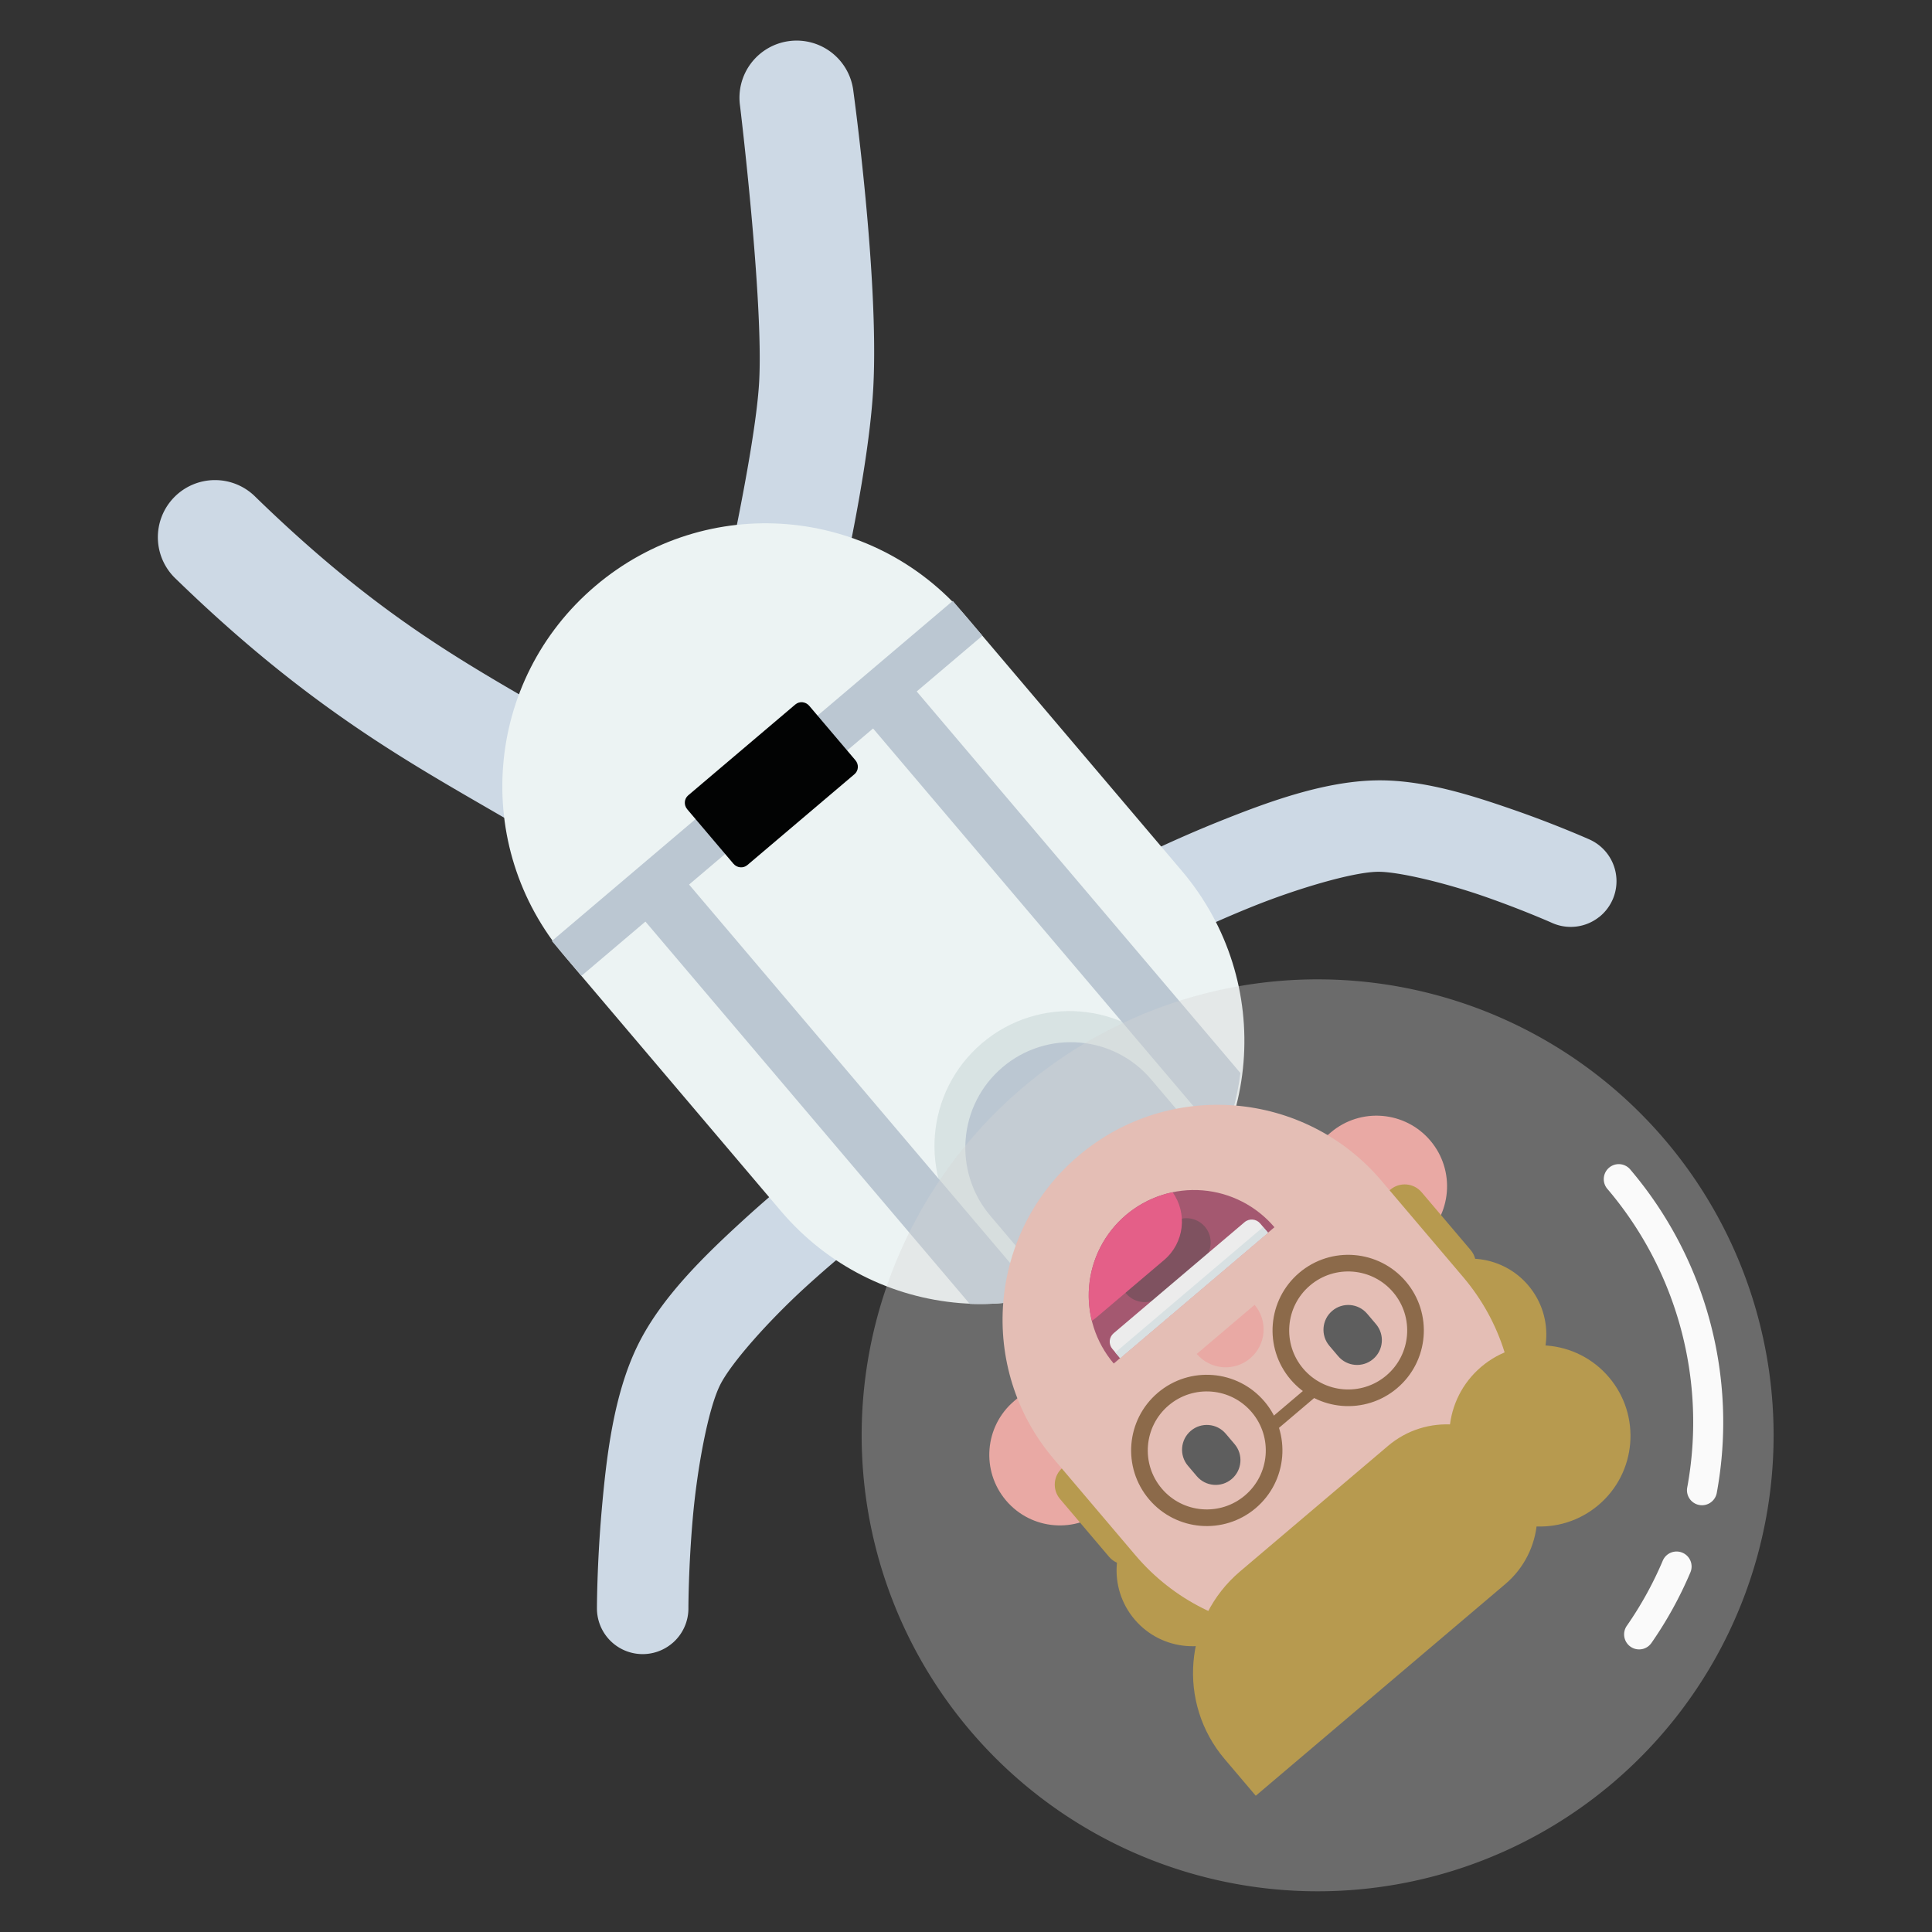 <?xml version="1.0" encoding="UTF-8" standalone="no"?>
<!-- Created with Inkscape (http://www.inkscape.org/) -->

<svg
        xmlns:dc="http://purl.org/dc/elements/1.1/"
        xmlns:cc="http://creativecommons.org/ns#"
        xmlns:rdf="http://www.w3.org/1999/02/22-rdf-syntax-ns#"
        xmlns:svg="http://www.w3.org/2000/svg"
        xmlns="http://www.w3.org/2000/svg"
        xmlns:xlink="http://www.w3.org/1999/xlink"
        xmlns:sodipodi="http://sodipodi.sourceforge.net/DTD/sodipodi-0.dtd"
        xmlns:inkscape="http://www.inkscape.org/namespaces/inkscape"
        width="380"
        height="380"
        viewBox="0 0 100.542 100.542"
        version="1.1"
        id="svg8"
        inkscape:version="0.92.4 (5da689c313, 2019-01-14)"
        sodipodi:docname="me-flat.svg">
  <rect x="0" y="0" width="100.542" height="100.542" fill="#333333" stroke="none"/>
  <defs
          id="defs2">
    <clipPath
            id="clip0" />
    <mask
            height="39"
            width="77"
            y="212"
            x="152"
            maskUnits="userSpaceOnUse"
            mask-type="alpha"
            id="mask0">
      <path
              d="m 152.76,212.36 c 0,10.078 4.003,19.744 11.13,26.87 7.126,7.126 16.792,11.13 26.87,11.13 10.078,0 19.744,-4.004 26.87,-11.13 7.126,-7.126 11.13,-16.792 11.13,-26.87 h -38 z"
              id="Nose_3"
              inkscape:connector-curvature="0"
              style="fill:#8b153a" />
    </mask>
    <linearGradient
            id="paint0_linear"
            x1="240"
            y1="0"
            x2="239.49"
            y2="450.633"
            gradientUnits="userSpaceOnUse">
      <stop
              stop-color="#312952"
              id="stop1592" />
      <stop
              offset="0.49"
              stop-color="#5A4A94"
              id="stop1594" />
      <stop
              offset="1"
              stop-color="#7B6BC6"
              id="stop1596" />
    </linearGradient>
    <mask
            id="mask1"
            mask-type="alpha"
            maskUnits="userSpaceOnUse"
            x="202"
            y="315"
            width="77"
            height="39">
      <path
              style="fill:#8b153a"
              inkscape:connector-curvature="0"
              d="m 202.76,315.36 c 0,10.078 4.004,19.744 11.13,26.87 7.126,7.126 16.792,11.13 26.87,11.13 10.078,0 19.744,-4.004 26.87,-11.13 7.126,-7.126 11.13,-16.792 11.13,-26.87 h -38 z"
              id="path1577" />
    </mask>
    <linearGradient
            spreadMethod="pad"
            gradientTransform="matrix(0.209,0,0,0.209,-3.5282422e-6,196.458)"
            id="paint0_linear-5"
            x1="240"
            y1="0"
            x2="239.49"
            y2="450.633"
            gradientUnits="userSpaceOnUse">
      <stop
              stop-color="#312952"
              id="stop1592-5" />
      <stop
              offset="0.49"
              stop-color="#5A4A94"
              id="stop1594-9" />
      <stop
              offset="1"
              stop-color="#7B6BC6"
              id="stop1596-8" />
    </linearGradient>
    <clipPath
            id="clip0-3" />
    <mask
            height="39"
            width="77"
            y="212"
            x="152"
            maskUnits="userSpaceOnUse"
            mask-type="alpha"
            id="mask0-7">
      <path
              d="m 152.76,212.36 c 0,10.078 4.003,19.744 11.13,26.87 7.126,7.126 16.792,11.13 26.87,11.13 10.078,0 19.744,-4.004 26.87,-11.13 7.126,-7.126 11.13,-16.792 11.13,-26.87 h -38 z"
              id="Nose_3-4"
              inkscape:connector-curvature="0"
              style="fill:#8b153a" />
    </mask>
    <mask
            id="mask1-0"
            mask-type="alpha"
            maskUnits="userSpaceOnUse"
            x="202"
            y="315"
            width="77"
            height="39">
      <path
              style="fill:#8b153a"
              inkscape:connector-curvature="0"
              d="m 202.76,315.36 c 0,10.078 4.004,19.744 11.13,26.87 7.126,7.126 16.792,11.13 26.87,11.13 10.078,0 19.744,-4.004 26.87,-11.13 7.126,-7.126 11.13,-16.792 11.13,-26.87 h -38 z"
              id="path1577-3" />
    </mask>
    <clipPath
            id="clip0-9" />
    <mask
            height="39"
            width="77"
            y="212"
            x="152"
            maskUnits="userSpaceOnUse"
            mask-type="alpha"
            id="mask0-8">
      <path
              d="m 152.76,212.36 c 0,10.078 4.003,19.744 11.13,26.87 7.126,7.126 16.792,11.13 26.87,11.13 10.078,0 19.744,-4.004 26.87,-11.13 7.126,-7.126 11.13,-16.792 11.13,-26.87 h -38 z"
              id="Nose_3-9"
              inkscape:connector-curvature="0"
              style="fill:#8b153a" />
    </mask>
    <mask
            id="mask1-8"
            mask-type="alpha"
            maskUnits="userSpaceOnUse"
            x="202"
            y="315"
            width="77"
            height="39">
      <path
              style="fill:#8b153a"
              inkscape:connector-curvature="0"
              d="m 202.76,315.36 c 0,10.078 4.004,19.744 11.13,26.87 7.126,7.126 16.792,11.13 26.87,11.13 10.078,0 19.744,-4.004 26.87,-11.13 7.126,-7.126 11.13,-16.792 11.13,-26.87 h -38 z"
              id="path1577-8" />
    </mask>
    <linearGradient
            inkscape:collect="always"
            xlink:href="#paint0_linear-5"
            id="linearGradient1718"
            gradientUnits="userSpaceOnUse"
            gradientTransform="matrix(0.209,0,0,0.209,-3.5282422e-6,196.458)"
            x1="240"
            y1="0"
            x2="239.49"
            y2="450.633"
            spreadMethod="pad" />
    <linearGradient
            inkscape:collect="always"
            xlink:href="#paint0_linear-5"
            id="linearGradient1757"
            x1="52.161"
            y1="196.836"
            x2="52.917"
            y2="295.866"
            gradientUnits="userSpaceOnUse"
            gradientTransform="translate(0.756,1.512)" />
  </defs>
  <sodipodi:namedview
          id="base"
          pagecolor="#ffffff"
          bordercolor="#666666"
          borderopacity="1.0"
          inkscape:pageopacity="0.0"
          inkscape:pageshadow="2"
          inkscape:zoom="1.4"
          inkscape:cx="190.11076"
          inkscape:cy="116.83735"
          inkscape:document-units="px"
          inkscape:current-layer="layer1"
          showgrid="false"
          units="px"
          inkscape:window-width="1278"
          inkscape:window-height="1368"
          inkscape:window-x="-7"
          inkscape:window-y="557"
          inkscape:window-maximized="0" />
  <g
          inkscape:label="Layer 1"
          inkscape:groupmode="layer"
          id="layer1"
          transform="translate(0,-196.458)">
    <g
            transform="translate(-252.11,-270.253)"
            id="layer1-6"
            inkscape:label="Layer 1">
      <circle
              style="fill:url(#linearGradient1718);fill-opacity:1;stroke-width:0.209"
              cx="50.271"
              cy="246.729"
              r="50.271"
              id="circle1688" />
    </g>
    <g
            transform="translate(-380.622,-163.664)"
            id="layer1-2"
            inkscape:label="Layer 1">
      <circle
              r="50.139"
              cy="246.729"
              cx="50.271"
              id="path4834"
              style="fill:#fafafa;fill-opacity:1;stroke-width:0.132" />
      <g
              id="g4864">
        <g
                id="g4775">
          <path
                  id="Body_2"
                  transform="matrix(0.265,0,0,0.265,0,196.458)"
                  d="m 190.143,249.852 c -54.389,0 -99.371,40.237 -106.826,92.564 30.165,21.214 66.987,33.656 106.826,33.656 39.84,0 76.663,-12.442 106.828,-33.656 -7.455,-52.329 -52.439,-92.564 -106.828,-92.564 z"
                  style="fill:#062f5f;stroke-width:1"
                  inkscape:connector-curvature="0" />
          <path
                  style="fill:#ecb2a5;fill-opacity:1;stroke-width:0.265"
                  inkscape:connector-curvature="0"
                  id="NeckHole-0"
                  d="m 63.178,271.222 c 0,7.108 -5.762,12.869 -12.869,12.869 -7.108,0 -12.869,-5.762 -12.869,-12.869 0,-7.107 5.762,-12.869 12.869,-12.869 7.108,0 12.869,5.762 12.869,12.869 z" />
        </g>
        <path
                style="fill:#f5928a;stroke-width:0.265"
                inkscape:connector-curvature="0"
                id="Neck-9"
                d="m 50.309,256.744 c 5.553,0 10.054,4.501 10.054,10.054 v 4.223 c 0,5.553 -4.501,10.054 -10.054,10.054 -5.553,0 -10.054,-4.501 -10.054,-10.054 v -4.223 c 0,-5.553 4.501,-10.054 10.054,-10.054 z" />
        <g
                id="g4829">
          <path
                  style="fill:#f5928a;stroke-width:0.265"
                  inkscape:connector-curvature="0"
                  id="Ears-3"
                  d="m 23.766,249.479 c 0,-3.72 3.016,-6.736 6.736,-6.736 h 39.613 c 3.72,0 6.736,3.016 6.736,6.736 0,3.72 -3.016,6.736 -6.736,6.736 H 30.502 c -3.72,0 -6.736,-3.016 -6.736,-6.736 z" />
          <g
                  id="g4800">
            <path
                    style="fill:#a87b07;stroke-width:0.265"
                    inkscape:connector-curvature="0"
                    id="Rectangle 13-8"
                    d="m 27.586,239.028 c 0,-1.169 0.948,-2.117 2.117,-2.117 h 41.01 c 1.169,0 2.117,0.948 2.117,2.117 v 7.228 c 0,1.169 -0.948,2.117 -2.117,2.117 H 29.703 c -1.169,0 -2.117,-0.948 -2.117,-2.117 z" />
            <path
                    style="fill:#a87b07;stroke-width:0.265"
                    inkscape:connector-curvature="0"
                    id="Rectangle 14-2"
                    d="m 25.575,232.889 c 0,-3.998 3.241,-7.239 7.239,-7.239 h 34.787 c 3.998,0 7.239,3.241 7.239,7.239 0,3.998 -3.241,7.239 -7.239,7.239 H 32.814 c -3.998,0 -7.239,-3.241 -7.239,-7.239 z" />
          </g>
          <path
                  style="fill:#ecb2a5;fill-opacity:1;stroke-width:0.265"
                  inkscape:connector-curvature="0"
                  id="Face-5"
                  d="m 29.798,237.514 c 0,-11.328 9.183,-20.511 20.511,-20.511 11.328,0 20.51,9.183 20.51,20.511 v 12.065 c 0,11.328 -9.183,20.511 -20.51,20.511 -11.328,0 -20.511,-9.183 -20.511,-20.511 z" />
          <path
                  style="fill:#f5928a;stroke-width:0.265"
                  inkscape:connector-curvature="0"
                  id="Nose-2"
                  d="m 53.928,248.373 c 0,-0.475 -0.094,-0.946 -0.275,-1.385 -0.182,-0.439 -0.449,-0.838 -0.785,-1.174 -0.336,-0.336 -0.735,-0.603 -1.174,-0.785 -0.439,-0.182 -0.91,-0.275 -1.385,-0.275 -0.475,0 -0.946,0.094 -1.385,0.275 -0.439,0.182 -0.838,0.448 -1.174,0.785 -0.336,0.336 -0.603,0.735 -0.785,1.174 -0.182,0.439 -0.275,0.91 -0.275,1.385 z" />
          <g
                  id="g4796">
            <path
                    style="fill:#1f1f1f;stroke-width:0.265"
                    inkscape:connector-curvature="0"
                    id="Left-2"
                    d="m 39.048,239.477 c 0,-1.306 1.059,-2.365 2.365,-2.365 1.306,0 2.365,1.059 2.365,2.365 v 1.302 c 0,1.306 -1.059,2.365 -2.365,2.365 -1.306,0 -2.365,-1.059 -2.365,-2.365 z" />
            <path
                    style="fill:#1f1f1f;stroke-width:0.265"
                    inkscape:connector-curvature="0"
                    id="Right-7"
                    d="m 56.743,239.477 c 0,-1.306 1.059,-2.365 2.365,-2.365 1.306,0 2.365,1.059 2.365,2.365 v 1.302 c 0,1.306 -1.059,2.365 -2.365,2.365 -1.306,0 -2.365,-1.059 -2.365,-2.365 z" />
          </g>
          <g
                  id="g4792">
            <path
                    style="fill:none;stroke:#663100;stroke-width:1.587"
                    inkscape:connector-curvature="0"
                    id="Left Lens-1"
                    d="m 41.461,247.156 c 3.548,0 6.424,-2.876 6.424,-6.424 0,-3.548 -2.876,-6.424 -6.424,-6.424 -3.548,0 -6.424,2.876 -6.424,6.424 0,3.548 2.876,6.424 6.424,6.424 z" />
            <path
                    style="fill:none;stroke:#663100;stroke-width:1.587"
                    inkscape:connector-curvature="0"
                    id="Right Lens-7"
                    d="m 59.156,247.156 c 3.548,0 6.424,-2.876 6.424,-6.424 0,-3.548 -2.876,-6.424 -6.424,-6.424 -3.548,0 -6.424,2.876 -6.424,6.424 0,3.548 2.876,6.424 6.424,6.424 z" />
            <path
                    style="fill:#663100;stroke-width:0.265"
                    inkscape:connector-curvature="0"
                    id="Link-3"
                    d="m 47.292,237.916 h 6.435 v 1.206 h -6.435 z" />
          </g>
          <g
                  id="g4804">
            <path
                    style="fill:#a87b07;stroke-width:0.265"
                    inkscape:connector-curvature="0"
                    id="Ellipse 4-8"
                    d="m 42.667,221.226 c 0,4.775 -3.871,8.647 -8.647,8.647 -4.775,0 -8.647,-3.871 -8.647,-8.647 0,-4.775 3.871,-8.647 8.647,-8.647 4.775,0 8.647,3.871 8.647,8.647 z" />
            <path
                    style="fill:#a87b07;stroke-width:0.265"
                    inkscape:connector-curvature="0"
                    id="Rectangle 15-4"
                    d="m 37.037,221.226 c 0,-4.775 3.871,-8.647 8.647,-8.647 h 31.224 v 4.593 c 0,7.014 -5.686,12.7 -12.7,12.7 H 45.684 c -4.775,0 -8.647,-3.871 -8.647,-8.647 z" />
          </g>
          <g
                  id="g4787">
            <path
                    style="fill:#8b153a;stroke-width:0.265"
                    inkscape:connector-curvature="0"
                    id="Nose_2-8"
                    d="m 40.456,252.796 c 0,2.666 1.059,5.224 2.945,7.109 1.885,1.885 4.443,2.945 7.109,2.945 2.666,0 5.224,-1.059 7.109,-2.945 1.885,-1.885 2.945,-4.443 2.945,-7.109 z" />
            <path
                    d="m 45.483,257.12 c 0,-1.277 1.035,-2.312 2.312,-2.312 h 5.228 c 1.277,0 2.312,1.035 2.312,2.312 0,1.277 -1.035,2.312 -2.312,2.312 H 47.795 c -1.277,0 -2.312,-1.035 -2.312,-2.312 z"
                    id="Rectangle 17-0"
                    inkscape:connector-curvature="0"
                    style="fill:#510c22;stroke-width:0.265" />
            <path
                    style="fill:#ed2060;stroke-width:0.265"
                    d="m 50.51,257.22 c -2.524,0 -4.591,1.938 -4.804,4.406 1.462,0.795 3.11,1.224 4.804,1.224 2.666,0 5.224,-1.06 7.11,-2.945 0.781,-0.781 1.418,-1.678 1.899,-2.65 -0.185,-0.021 -0.372,-0.035 -0.563,-0.035 z"
                    id="Tong-5"
                    inkscape:connector-curvature="0" />
            <g
                    id="g4779">
              <path
                      style="fill:#f9f9f9;stroke-width:0.265"
                      inkscape:connector-curvature="0"
                      id="Tooth-8"
                      d="m 41.26,252.796 h 18.5 v 1.154 c 0,0.584 -0.474,1.058 -1.058,1.058 h -16.383 c -0.584,0 -1.058,-0.474 -1.058,-1.058 z" />
              <path
                      sodipodi:nodetypes="ccccc"
                      style="fill:#dae7ea;stroke-width:0.265"
                      inkscape:connector-curvature="0"
                      id="Tooth_2-4"
                      d="m 41.266,252.796 c -5.997,0 24.5,0 18.503,0 v 1.005 H 41.266 Z" />
            </g>
          </g>
        </g>
      </g>
      <path
              inkscape:connector-curvature="0"
              id="rect3748"
              d="M 50.271,196.458 C 22.442,196.458 0,218.901 0,246.73 c 0,27.83 22.442,50.27 50.271,50.27 27.829,0 50.271,-22.44 50.271,-50.27 0,-27.83 -22.442,-50.272 -50.271,-50.272 z m 0,2.381 c 26.551,0 47.888,21.339 47.888,47.891 0,26.552 -21.337,47.889 -47.888,47.889 -26.551,0 -47.888,-21.337 -47.888,-47.889 0,-26.552 21.337,-47.891 47.888,-47.891 z"
              style="color:#000000;font-style:normal;font-variant:normal;font-weight:normal;font-stretch:normal;font-size:medium;line-height:normal;font-family:sans-serif;font-variant-ligatures:normal;font-variant-position:normal;font-variant-caps:normal;font-variant-numeric:normal;font-variant-alternates:normal;font-feature-settings:normal;text-indent:0;text-align:start;text-decoration:none;text-decoration-line:none;text-decoration-style:solid;text-decoration-color:#000000;letter-spacing:normal;word-spacing:normal;text-transform:none;writing-mode:lr-tb;direction:ltr;text-orientation:mixed;dominant-baseline:auto;baseline-shift:baseline;text-anchor:start;white-space:normal;shape-padding:0;clip-rule:nonzero;display:inline;overflow:visible;visibility:visible;opacity:1;isolation:auto;mix-blend-mode:normal;color-interpolation:sRGB;color-interpolation-filters:linearRGB;solid-color:#000000;solid-opacity:1;vector-effect:none;fill:#febe81;fill-opacity:1;fill-rule:nonzero;stroke:none;stroke-width:2.381;stroke-linecap:butt;stroke-linejoin:miter;stroke-miterlimit:4;stroke-dasharray:none;stroke-dashoffset:0;stroke-opacity:1;color-rendering:auto;image-rendering:auto;shape-rendering:auto;text-rendering:auto;enable-background:accumulate" />
    </g>
    <g
            id="g1836"
            transform="matrix(-0.857,0.727,-0.727,-0.857,273.166,427.364)">
      <path
              style="color:#000000;font-style:normal;font-variant:normal;font-weight:normal;font-stretch:normal;font-size:medium;line-height:normal;font-family:sans-serif;font-variant-ligatures:normal;font-variant-position:normal;font-variant-caps:normal;font-variant-numeric:normal;font-variant-alternates:normal;font-feature-settings:normal;text-indent:0;text-align:start;text-decoration:none;text-decoration-line:none;text-decoration-style:solid;text-decoration-color:#000000;letter-spacing:normal;word-spacing:normal;text-transform:none;writing-mode:lr-tb;direction:ltr;text-orientation:mixed;dominant-baseline:auto;baseline-shift:baseline;text-anchor:start;white-space:normal;shape-padding:0;clip-rule:nonzero;display:inline;overflow:visible;visibility:visible;opacity:1;isolation:auto;mix-blend-mode:normal;color-interpolation:sRGB;color-interpolation-filters:linearRGB;solid-color:#000000;solid-opacity:1;vector-effect:none;fill:#cdd9e5;fill-opacity:1;fill-rule:nonzero;stroke:none;stroke-width:4.233;stroke-linecap:round;stroke-linejoin:miter;stroke-miterlimit:4;stroke-dasharray:none;stroke-dashoffset:0;stroke-opacity:1;color-rendering:auto;image-rendering:auto;shape-rendering:auto;text-rendering:auto;enable-background:accumulate"
              d="m 23.449,233.637 a 2.117,2.117 0 0 0 -1.971,3.061 c 0,0 0.733,1.524 1.783,3.301 1.05,1.777 2.31,3.807 4.006,5.178 1.885,1.523 4.472,2.464 6.721,3.215 2.249,0.75 4.135,1.205 4.135,1.205 a 2.117,2.117 0 1 0 0.994,-4.113 c 0,0 -1.726,-0.419 -3.789,-1.107 -2.063,-0.689 -4.486,-1.753 -5.4,-2.492 -0.726,-0.586 -2.071,-2.43 -3.021,-4.039 -0.951,-1.609 -1.613,-2.982 -1.613,-2.982 a 2.117,2.117 0 0 0 -1.844,-1.225 z"
              id="path1771"
              inkscape:connector-curvature="0" />
      <path
              style="color:#000000;font-style:normal;font-variant:normal;font-weight:normal;font-stretch:normal;font-size:medium;line-height:normal;font-family:sans-serif;font-variant-ligatures:normal;font-variant-position:normal;font-variant-caps:normal;font-variant-numeric:normal;font-variant-alternates:normal;font-feature-settings:normal;text-indent:0;text-align:start;text-decoration:none;text-decoration-line:none;text-decoration-style:solid;text-decoration-color:#000000;letter-spacing:normal;word-spacing:normal;text-transform:none;writing-mode:lr-tb;direction:ltr;text-orientation:mixed;dominant-baseline:auto;baseline-shift:baseline;text-anchor:start;white-space:normal;shape-padding:0;clip-rule:nonzero;display:inline;overflow:visible;visibility:visible;opacity:1;isolation:auto;mix-blend-mode:normal;color-interpolation:sRGB;color-interpolation-filters:linearRGB;solid-color:#000000;solid-opacity:1;vector-effect:none;fill:#cdd9e5;fill-opacity:1;fill-rule:nonzero;stroke:none;stroke-width:4.233;stroke-linecap:round;stroke-linejoin:miter;stroke-miterlimit:4;stroke-dasharray:none;stroke-dashoffset:0;stroke-opacity:1;color-rendering:auto;image-rendering:auto;shape-rendering:auto;text-rendering:auto;enable-background:accumulate"
              d="m 77.904,235.758 a 2.117,2.117 0 0 0 -1.609,0.77 c 0,0 -1.214,1.429 -2.846,3.041 -1.632,1.612 -3.788,3.375 -4.934,3.871 -1.071,0.464 -3.711,0.817 -5.9,0.9 -2.189,0.083 -3.979,-0.004 -3.979,-0.004 a 2.117,2.117 0 1 0 -0.209,4.229 c 0,0 1.958,0.097 4.35,0.006 2.391,-0.091 5.163,-0.269 7.42,-1.246 2.331,-1.009 4.451,-2.99 6.227,-4.744 1.776,-1.754 3.1,-3.312 3.1,-3.312 a 2.117,2.117 0 0 0 -1.619,-3.51 z"
              id="path1773"
              inkscape:connector-curvature="0" />
      <path
              style="color:#000000;font-style:normal;font-variant:normal;font-weight:normal;font-stretch:normal;font-size:medium;line-height:normal;font-family:sans-serif;font-variant-ligatures:normal;font-variant-position:normal;font-variant-caps:normal;font-variant-numeric:normal;font-variant-alternates:normal;font-feature-settings:normal;text-indent:0;text-align:start;text-decoration:none;text-decoration-line:none;text-decoration-style:solid;text-decoration-color:#000000;letter-spacing:normal;word-spacing:normal;text-transform:none;writing-mode:lr-tb;direction:ltr;text-orientation:mixed;dominant-baseline:auto;baseline-shift:baseline;text-anchor:start;white-space:normal;shape-padding:0;clip-rule:nonzero;display:inline;overflow:visible;visibility:visible;opacity:1;isolation:auto;mix-blend-mode:normal;color-interpolation:sRGB;color-interpolation-filters:linearRGB;solid-color:#000000;solid-opacity:1;vector-effect:none;fill:#cdd9e5;fill-opacity:1;fill-rule:nonzero;stroke:none;stroke-width:5.292;stroke-linecap:round;stroke-linejoin:miter;stroke-miterlimit:4;stroke-dasharray:none;stroke-dashoffset:0;stroke-opacity:1;color-rendering:auto;image-rendering:auto;shape-rendering:auto;text-rendering:auto;enable-background:accumulate"
              d="m 56.121,267.061 a 2.646,2.646 0 0 0 -2.361,3.543 c 1.86,5.378 3.718,9.533 4.545,18.098 a 2.646,2.646 0 1 0 5.266,-0.508 c -0.886,-9.177 -3.032,-14.178 -4.811,-19.32 a 2.646,2.646 0 0 0 -2.639,-1.812 z"
              id="path1777"
              inkscape:connector-curvature="0" />
      <path
              style="color:#000000;font-style:normal;font-variant:normal;font-weight:normal;font-stretch:normal;font-size:medium;line-height:normal;font-family:sans-serif;font-variant-ligatures:normal;font-variant-position:normal;font-variant-caps:normal;font-variant-numeric:normal;font-variant-alternates:normal;font-feature-settings:normal;text-indent:0;text-align:start;text-decoration:none;text-decoration-line:none;text-decoration-style:solid;text-decoration-color:#000000;letter-spacing:normal;word-spacing:normal;text-transform:none;writing-mode:lr-tb;direction:ltr;text-orientation:mixed;dominant-baseline:auto;baseline-shift:baseline;text-anchor:start;white-space:normal;shape-padding:0;clip-rule:nonzero;display:inline;overflow:visible;visibility:visible;opacity:1;isolation:auto;mix-blend-mode:normal;color-interpolation:sRGB;color-interpolation-filters:linearRGB;solid-color:#000000;solid-opacity:1;vector-effect:none;fill:#cdd9e5;fill-opacity:1;fill-rule:nonzero;stroke:none;stroke-width:5.292;stroke-linecap:round;stroke-linejoin:miter;stroke-miterlimit:4;stroke-dasharray:none;stroke-dashoffset:0;stroke-opacity:1;color-rendering:auto;image-rendering:auto;shape-rendering:auto;text-rendering:auto;enable-background:accumulate"
              d="m 44.467,265.602 a 2.646,2.646 0 0 0 -1.658,0.529 c 0,0 -6.399,4.571 -9.584,7.936 -3.488,3.685 -8.184,11.072 -8.184,11.072 a 2.646,2.646 0 1 0 4.441,2.877 c 0,0 4.986,-7.564 7.586,-10.311 2.296,-2.426 8.857,-7.299 8.857,-7.299 a 2.646,2.646 0 0 0 -1.459,-4.805 z"
              id="path1775"
              inkscape:connector-curvature="0" />
      <path
              style="fill:#ecf3f3;fill-opacity:1;stroke-width:0.087"
              d="m 48.971,235.601 c 6.744,0 12.174,5.43 12.174,12.174 v 15.448 c 0,6.744 -5.43,12.174 -12.174,12.174 -6.744,0 -12.174,-5.43 -12.174,-12.174 v -15.448 c 0,-6.744 5.43,-12.174 12.174,-12.174 z"
              id="rect1789" />
      <path
              style="fill:#d8e3e3;fill-opacity:1;stroke:none;stroke-width:0.128;stroke-opacity:1"
              inkscape:connector-curvature="0"
              id="NeckHole"
              d="m 55.258,241.421 c 0,3.451 -2.797,6.248 -6.248,6.248 -3.451,0 -6.248,-2.797 -6.248,-6.248 0,-3.451 2.797,-6.248 6.248,-6.248 3.451,0 6.248,2.797 6.248,6.248 z" />
      <path
              id="rect1791"
              transform="matrix(0.265,0,0,0.265,0,196.458)"
              d="m 206.07,154.883 v 94.705 h 10 v -89.707 c -2.045,-1.86 -4.266,-3.529 -6.625,-4.998 z"
              style="fill:#bbc7d2;fill-opacity:1;stroke-width:0.329"
              inkscape:connector-curvature="0" />
      <path
              id="rect5292-9"
              transform="matrix(0.265,0,0,0.265,0,196.458)"
              d="m 158.697,156.225 c -1.682,1.176 -3.285,2.456 -4.791,3.842 v 88.898 h 10 v -92.74 z"
              style="fill:#bbc7d2;fill-opacity:1;stroke-width:0.329"
              inkscape:connector-curvature="0" />
      <path
              d="m 49.01,234.393 c 2.696,0 4.881,2.185 4.881,4.881 v 2.05 c 0,2.696 -2.185,4.881 -4.881,4.881 -2.696,0 -4.881,-2.185 -4.881,-4.881 v -2.05 c 0,-2.696 2.185,-4.881 4.881,-4.881 z"
              id="Neck"
              inkscape:connector-curvature="0"
              style="fill:#bbc7d2;fill-opacity:1;stroke-width:0.128" />
      <g
              transform="matrix(0.613,0,0,0.613,17.778,71.673)"
              id="g1933">
        <path
                d="m 29.894,259.588 c 0,-2.945 2.388,-5.333 5.333,-5.333 h 31.361 c 2.945,0 5.333,2.388 5.333,5.333 0,2.945 -2.388,5.333 -5.333,5.333 H 35.227 c -2.945,0 -5.333,-2.388 -5.333,-5.333 z"
                id="Ears"
                inkscape:connector-curvature="0"
                style="fill:#f5928a;stroke-width:0.209" />
        <g
                id="g1908">
          <path
                  d="m 32.919,251.315 c 0,-0.925 0.75,-1.676 1.676,-1.676 h 32.467 c 0.925,0 1.676,0.75 1.676,1.676 v 5.723 c 0,0.925 -0.75,1.676 -1.676,1.676 H 34.594 c -0.925,0 -1.676,-0.75 -1.676,-1.676 z"
                  id="Rectangle 13"
                  inkscape:connector-curvature="0"
                  style="fill:#a87b07;stroke-width:0.209" />
          <path
                  d="m 31.327,246.455 c 0,-3.165 2.566,-5.731 5.731,-5.731 h 27.54 c 3.165,0 5.731,2.566 5.731,5.731 0,3.165 -2.566,5.731 -5.731,5.731 H 37.057 c -3.165,0 -5.731,-2.566 -5.731,-5.731 z"
                  id="Rectangle 14"
                  inkscape:connector-curvature="0"
                  style="fill:#a87b07;stroke-width:0.209" />
        </g>
        <path
                d="m 34.67,250.116 c 0,-8.968 7.27,-16.237 16.237,-16.237 8.968,0 16.237,7.27 16.237,16.237 v 9.551 c 0,8.968 -7.27,16.237 -16.237,16.237 -8.968,0 -16.237,-7.27 -16.237,-16.237 z"
                id="Face"
                inkscape:connector-curvature="0"
                style="fill:#ecb2a5;fill-opacity:1;stroke-width:0.209" />
        <path
                d="m 53.773,258.713 c 0,-0.376 -0.074,-0.749 -0.218,-1.097 -0.144,-0.348 -0.355,-0.664 -0.621,-0.93 -0.266,-0.266 -0.582,-0.477 -0.93,-0.621 -0.348,-0.144 -0.72,-0.218 -1.097,-0.218 -0.376,0 -0.749,0.074 -1.097,0.218 -0.348,0.144 -0.664,0.355 -0.93,0.621 -0.266,0.266 -0.477,0.582 -0.621,0.93 -0.144,0.348 -0.218,0.72 -0.218,1.097 z"
                id="Nose"
                inkscape:connector-curvature="0"
                style="fill:#f5928a;stroke-width:0.209" />
        <g
                id="g1899">
          <path
                  d="m 41.992,251.67 c 0,-1.034 0.838,-1.872 1.872,-1.872 1.034,0 1.872,0.838 1.872,1.872 v 1.031 c 0,1.034 -0.838,1.872 -1.872,1.872 -1.034,0 -1.872,-0.838 -1.872,-1.872 z"
                  id="Left"
                  inkscape:connector-curvature="0"
                  style="fill:#1f1f1f;stroke-width:0.209" />
          <path
                  d="m 56.001,251.67 c 0,-1.034 0.838,-1.872 1.872,-1.872 1.034,0 1.872,0.838 1.872,1.872 v 1.031 c 0,1.034 -0.838,1.872 -1.872,1.872 -1.034,0 -1.872,-0.838 -1.872,-1.872 z"
                  id="Right"
                  inkscape:connector-curvature="0"
                  style="fill:#1f1f1f;stroke-width:0.209" />
        </g>
        <g
                id="g1895">
          <path
                  d="m 43.903,257.749 c 2.809,0 5.086,-2.277 5.086,-5.086 0,-2.809 -2.277,-5.086 -5.086,-5.086 -2.809,0 -5.086,2.277 -5.086,5.086 0,2.809 2.277,5.086 5.086,5.086 z"
                  id="Left Lens"
                  inkscape:connector-curvature="0"
                  style="fill:none;stroke:#663100;stroke-width:1.257" />
          <path
                  d="m 57.911,257.749 c 2.809,0 5.086,-2.277 5.086,-5.086 0,-2.809 -2.277,-5.086 -5.086,-5.086 -2.809,0 -5.086,2.277 -5.086,5.086 0,2.809 2.277,5.086 5.086,5.086 z"
                  id="Right Lens"
                  inkscape:connector-curvature="0"
                  style="fill:none;stroke:#663100;stroke-width:1.257" />
          <path
                  d="m 48.519,250.435 h 5.094 v 0.955 h -5.094 z"
                  id="Link"
                  inkscape:connector-curvature="0"
                  style="fill:#663100;stroke-width:0.209" />
        </g>
        <g
                id="g1874">
          <path
                  d="m 44.858,237.222 c 0,3.781 -3.065,6.845 -6.845,6.845 -3.781,0 -6.845,-3.065 -6.845,-6.845 0,-3.781 3.065,-6.845 6.845,-6.845 3.781,0 6.845,3.065 6.845,6.845 z"
                  id="Ellipse 4"
                  inkscape:connector-curvature="0"
                  style="fill:#a87b07;stroke-width:0.209" />
          <path
                  d="m 40.4,237.222 c 0,-3.781 3.065,-6.845 6.845,-6.845 h 24.719 v 3.636 c 0,5.553 -4.501,10.054 -10.054,10.054 H 47.246 c -3.781,0 -6.845,-3.065 -6.845,-6.845 z"
                  id="Rectangle 15"
                  inkscape:connector-curvature="0"
                  style="fill:#a87b07;stroke-width:0.209" />
        </g>
        <g
                id="g1890">
          <path
                  d="m 43.107,262.215 c 0,2.111 0.839,4.136 2.331,5.628 1.493,1.493 3.517,2.331 5.628,2.331 2.111,0 4.136,-0.839 5.628,-2.331 1.493,-1.493 2.331,-3.517 2.331,-5.628 z"
                  id="Nose_2"
                  inkscape:connector-curvature="0"
                  style="fill:#8b153a;stroke-width:0.209" />
          <path
                  style="fill:#510c22;stroke-width:0.209"
                  inkscape:connector-curvature="0"
                  id="Rectangle 17"
                  d="m 47.087,265.638 c 0,-1.011 0.82,-1.831 1.831,-1.831 h 4.139 c 1.011,0 1.831,0.82 1.831,1.831 0,1.011 -0.82,1.831 -1.831,1.831 h -4.139 c -1.011,0 -1.831,-0.82 -1.831,-1.831 z" />
          <path
                  inkscape:connector-curvature="0"
                  id="Tong"
                  d="m 51.066,265.717 c -1.998,0 -3.635,1.534 -3.803,3.488 1.157,0.63 2.462,0.969 3.803,0.969 2.111,0 4.136,-0.839 5.628,-2.331 0.618,-0.618 1.122,-1.329 1.503,-2.098 -0.146,-0.017 -0.295,-0.028 -0.446,-0.028 z"
                  style="fill:#ed2060;stroke-width:0.209" />
          <g
                  id="g1882">
            <path
                    d="m 43.743,262.215 h 14.646 v 0.913 c 0,0.463 -0.375,0.838 -0.838,0.838 H 44.581 c -0.463,0 -0.838,-0.375 -0.838,-0.838 z"
                    id="Tooth"
                    inkscape:connector-curvature="0"
                    style="fill:#f9f9f9;stroke-width:0.209" />
            <path
                    d="m 43.749,262.215 h 14.648 v 0.562 H 43.749 Z"
                    id="Tooth_2"
                    inkscape:connector-curvature="0"
                    style="fill:#dae7ea;stroke-width:0.209"
                    sodipodi:nodetypes="ccccc" />
          </g>
        </g>
      </g>
      <path
              style="fill:#d6d6d6;fill-opacity:0.348;stroke-width:1.689;stroke-miterlimit:4;stroke-dasharray:none"
              d="M 70.025,223.768 A 21.114,21.114 0 0 1 48.91,244.882 21.114,21.114 0 0 1 27.796,223.768 21.114,21.114 0 0 1 48.91,202.654 21.114,21.114 0 0 1 70.025,223.768 Z"
              id="path1763" />
      <path
              style="color:#000000;font-style:normal;font-variant:normal;font-weight:normal;font-stretch:normal;font-size:medium;line-height:normal;font-family:sans-serif;font-variant-ligatures:normal;font-variant-position:normal;font-variant-caps:normal;font-variant-numeric:normal;font-variant-alternates:normal;font-feature-settings:normal;text-indent:0;text-align:start;text-decoration:none;text-decoration-line:none;text-decoration-style:solid;text-decoration-color:#000000;letter-spacing:normal;word-spacing:normal;text-transform:none;writing-mode:lr-tb;direction:ltr;text-orientation:mixed;dominant-baseline:auto;baseline-shift:baseline;text-anchor:start;white-space:normal;shape-padding:0;clip-rule:nonzero;display:inline;overflow:visible;visibility:visible;opacity:1;isolation:auto;mix-blend-mode:normal;color-interpolation:sRGB;color-interpolation-filters:linearRGB;solid-color:#000000;solid-opacity:1;vector-effect:none;fill:#fafafa;fill-opacity:1;fill-rule:nonzero;stroke:none;stroke-width:1.39;stroke-linecap:round;stroke-linejoin:miter;stroke-miterlimit:4;stroke-dasharray:none;stroke-dashoffset:0;stroke-opacity:1;color-rendering:auto;image-rendering:auto;shape-rendering:auto;text-rendering:auto;enable-background:accumulate"
              d="m 36.961,209.621 a 0.695,0.695 0 0 0 -0.428,0.164 c -4.194,3.431 -6.625,8.564 -6.625,13.982 a 0.695,0.695 0 1 0 1.389,0 c 0,-5.003 2.245,-9.738 6.117,-12.906 a 0.695,0.695 0 0 0 -0.453,-1.24 z"
              id="circle1765"
              inkscape:connector-curvature="0" />
      <path
              style="color:#000000;font-style:normal;font-variant:normal;font-weight:normal;font-stretch:normal;font-size:medium;line-height:normal;font-family:sans-serif;font-variant-ligatures:normal;font-variant-position:normal;font-variant-caps:normal;font-variant-numeric:normal;font-variant-alternates:normal;font-feature-settings:normal;text-indent:0;text-align:start;text-decoration:none;text-decoration-line:none;text-decoration-style:solid;text-decoration-color:#000000;letter-spacing:normal;word-spacing:normal;text-transform:none;writing-mode:lr-tb;direction:ltr;text-orientation:mixed;dominant-baseline:auto;baseline-shift:baseline;text-anchor:start;white-space:normal;shape-padding:0;clip-rule:nonzero;display:inline;overflow:visible;visibility:visible;opacity:1;isolation:auto;mix-blend-mode:normal;color-interpolation:sRGB;color-interpolation-filters:linearRGB;solid-color:#000000;solid-opacity:1;vector-effect:none;fill:#fafafa;fill-opacity:1;fill-rule:nonzero;stroke:none;stroke-width:1.39;stroke-linecap:round;stroke-linejoin:miter;stroke-miterlimit:4;stroke-dasharray:none;stroke-dashoffset:0;stroke-opacity:1;color-rendering:auto;image-rendering:auto;shape-rendering:auto;text-rendering:auto;enable-background:accumulate"
              d="m 43.52,206.414 a 0.695,0.695 0 0 0 -0.186,0.025 c -1.197,0.318 -2.356,0.759 -3.463,1.314 a 0.695,0.695 0 1 0 0.623,1.242 c 1.021,-0.513 2.093,-0.919 3.197,-1.213 a 0.695,0.695 0 0 0 -0.172,-1.369 z"
              id="path1769"
              inkscape:connector-curvature="0" />
      <path
              transform="rotate(-90)"
              style="fill:#bbc7d2;fill-opacity:1;stroke:#cdd9e5;stroke-width:0;stroke-linecap:round;stroke-miterlimit:4;stroke-dasharray:none;stroke-opacity:1"
              d="m -264.163,36.797 h 2.117 V 61.144 h -2.117 z"
              id="rect1785" />
      <path
              style="fill:#020303;fill-opacity:1;stroke:none;stroke-width:0;stroke-linecap:round;stroke-miterlimit:4;stroke-dasharray:none;stroke-opacity:1"
              d="m 45.461,260.988 h 6.506 c 0.25,0 0.451,0.207 0.451,0.465 v 3.304 c 0,0.258 -0.201,0.465 -0.451,0.465 h -6.506 c -0.25,0 -0.451,-0.207 -0.451,-0.465 v -3.304 c 0,-0.258 0.201,-0.465 0.451,-0.465 z"
              id="rect1787" />
    </g>
  </g>
</svg>
